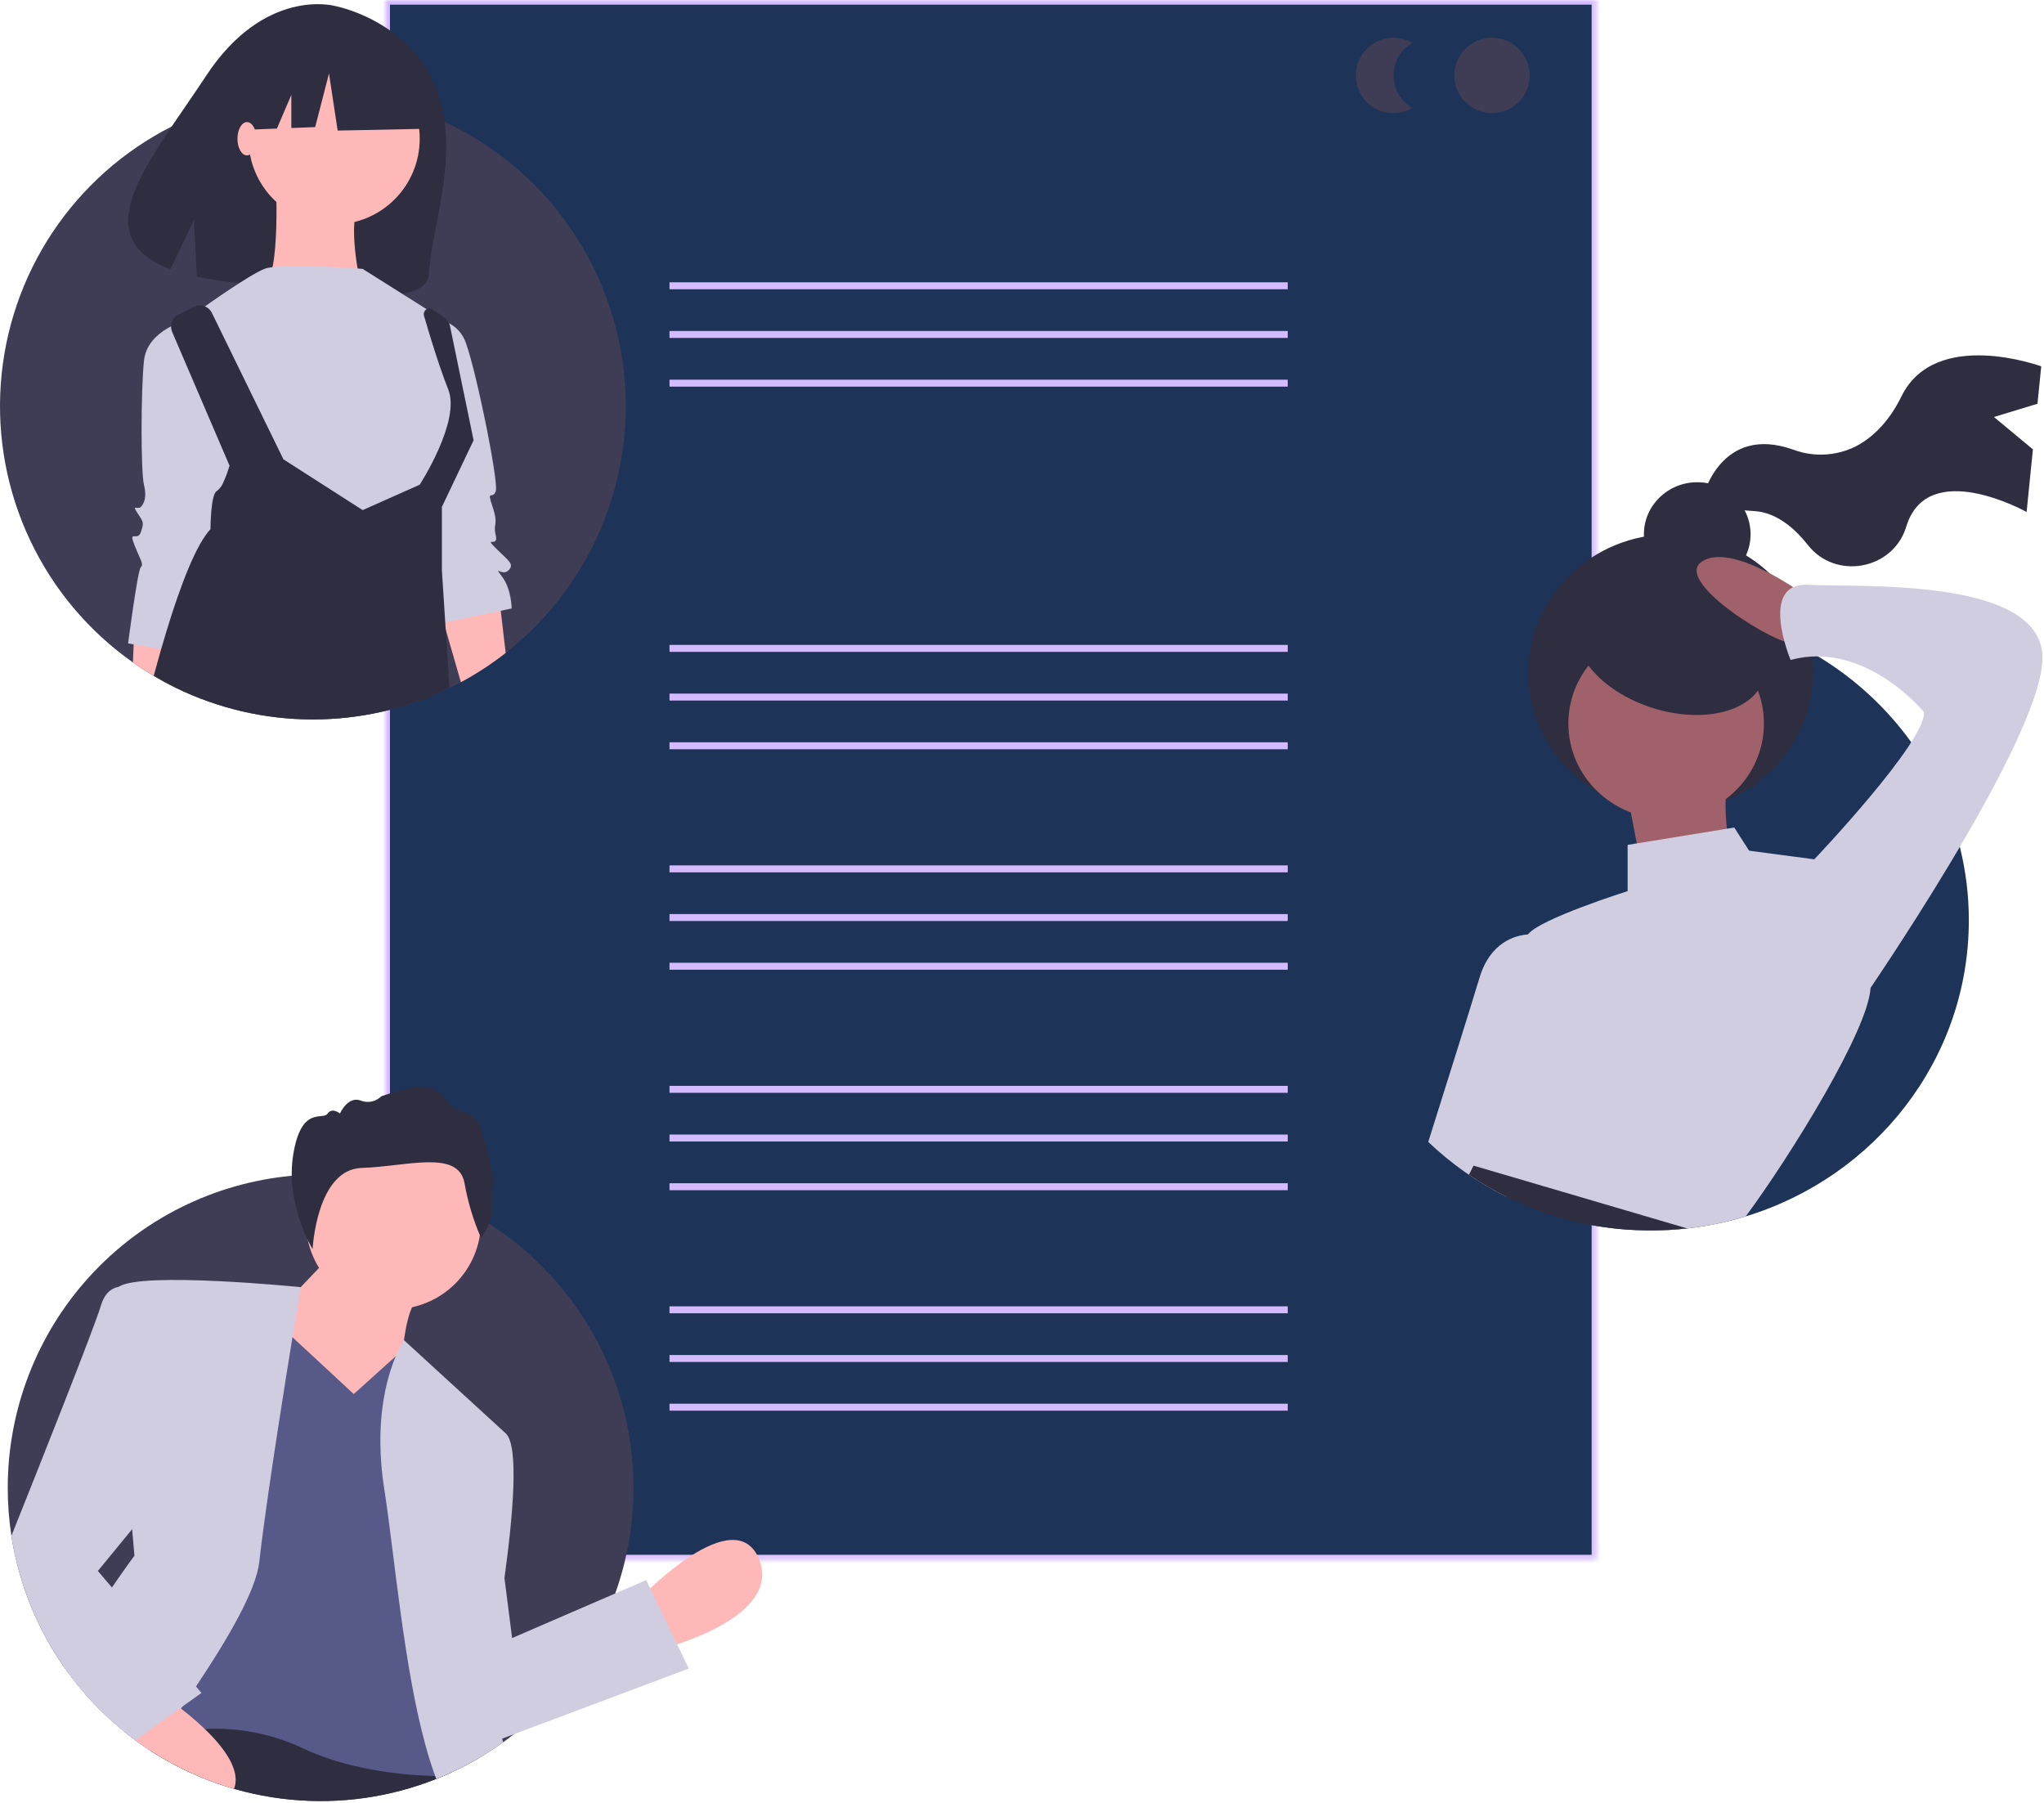 <svg width="440" height="388" viewBox="0 0 440 388" fill="none" xmlns="http://www.w3.org/2000/svg">
<g id="artform">
<g id="form-area">
<g id="form-body">
<mask id="path-1-inside-1" fill="white">
<path d="M343.626 0H82.944V335.66H343.626V0Z"/>
</mask>
<path d="M343.626 0H82.944V335.66H343.626V0Z" fill="#1D3357" stroke="#D4BAFF" stroke-width="2" mask="url(#path-1-inside-1)"/>
</g>
<g id="form-lines">
<path id="Vector" d="M277.205 60.761H144.118V62.258H277.205V60.761Z" fill="#D4BAFF"/>
<path id="Vector_2" d="M277.205 71.241H144.118V72.738H277.205V71.241Z" fill="#D4BAFF"/>
<path id="Vector_3" d="M277.205 81.721H144.118V83.218H277.205V81.721Z" fill="#D4BAFF"/>
<path id="Vector_4" d="M277.205 138.812H144.118V140.309H277.205V138.812Z" fill="#D4BAFF"/>
<path id="Vector_5" d="M277.205 149.292H144.118V150.789H277.205V149.292Z" fill="#D4BAFF"/>
<path id="Vector_6" d="M277.205 159.772H144.118V161.27H277.205V159.772Z" fill="#D4BAFF"/>
<path id="Vector_7" d="M277.205 186.267H144.118V187.764H277.205V186.267Z" fill="#D4BAFF"/>
<path id="Vector_8" d="M277.205 196.747H144.118V198.244H277.205V196.747Z" fill="#D4BAFF"/>
<path id="Vector_9" d="M277.205 207.227H144.118V208.725H277.205V207.227Z" fill="#D4BAFF"/>
<path id="Vector_10" d="M277.205 233.722H144.118V235.219H277.205V233.722Z" fill="#D4BAFF"/>
<path id="Vector_11" d="M277.205 244.202H144.118V245.699H277.205V244.202Z" fill="#D4BAFF"/>
<path id="Vector_12" d="M277.205 254.682H144.118V256.18H277.205V254.682Z" fill="#D4BAFF"/>
<path id="Vector_13" d="M277.205 281.177H144.118V282.674H277.205V281.177Z" fill="#D4BAFF"/>
<path id="Vector_14" d="M277.205 291.657H144.118V293.154H277.205V291.657Z" fill="#D4BAFF"/>
<path id="Vector_15" d="M277.205 302.138H144.118V303.635H277.205V302.138Z" fill="#D4BAFF"/>
</g>
<path id="Vector_16" d="M299.971 16.235C299.972 14.811 300.346 13.412 301.058 12.179C301.77 10.947 302.793 9.923 304.025 9.212C302.793 8.497 301.394 8.119 299.97 8.117C298.545 8.115 297.146 8.489 295.911 9.201C294.677 9.913 293.652 10.938 292.939 12.173C292.227 13.408 291.852 14.809 291.852 16.235C291.852 17.661 292.227 19.062 292.939 20.296C293.652 21.531 294.677 22.556 295.911 23.268C297.146 23.98 298.545 24.354 299.97 24.352C301.394 24.35 302.793 23.972 304.025 23.257C302.793 22.546 301.77 21.523 301.058 20.29C300.346 19.057 299.972 17.659 299.971 16.235Z" fill="#3F3D56"/>
<path id="Vector_17" d="M310.573 16.235C310.574 14.811 310.948 13.412 311.66 12.179C312.372 10.947 313.395 9.923 314.627 9.212C313.395 8.497 311.996 8.119 310.572 8.117C309.147 8.115 307.748 8.489 306.513 9.201C305.279 9.913 304.254 10.938 303.541 12.173C302.829 13.408 302.453 14.809 302.453 16.235C302.453 17.661 302.829 19.062 303.541 20.296C304.254 21.531 305.279 22.556 306.513 23.268C307.748 23.98 309.147 24.354 310.572 24.352C311.996 24.35 313.395 23.972 314.627 23.257C313.395 22.546 312.372 21.523 311.66 20.29C310.948 19.057 310.574 17.659 310.573 16.235Z" fill="#1D3357"/>
<path id="Vector_18" d="M321.175 24.352C325.653 24.352 329.283 20.718 329.283 16.235C329.283 11.752 325.653 8.117 321.175 8.117C316.698 8.117 313.068 11.752 313.068 16.235C313.068 20.718 316.698 24.352 321.175 24.352Z" fill="#3F3D56"/>
</g>
<g id="woman-form-first">
<path id="Vector_19" d="M134.707 87.417C134.704 99.609 131.403 111.571 125.153 122.035C118.904 132.498 109.941 141.071 99.215 146.842C98.411 147.279 97.594 147.698 96.764 148.097C87.56 152.561 77.462 154.872 67.235 154.853C57.008 154.835 46.919 152.488 37.73 147.991C36.146 147.217 34.6 146.38 33.09 145.481C31.556 144.582 30.066 143.614 28.619 142.59C19.104 135.892 11.484 126.841 6.499 116.319C1.515 105.797 -0.664 94.162 0.176 82.547C1.015 70.932 4.844 59.733 11.29 50.039C17.735 40.345 26.578 32.487 36.957 27.23C41.057 25.144 45.362 23.491 49.804 22.298C51.762 21.767 53.754 21.326 55.779 20.974C59.601 20.31 63.474 19.978 67.353 19.981C68.152 19.981 68.944 19.994 69.736 20.031C70.316 20.044 70.896 20.069 71.476 20.106C77.539 20.469 83.525 21.656 89.268 23.634C89.761 23.802 90.253 23.977 90.74 24.158C92.436 24.783 94.095 25.478 95.717 26.244C107.365 31.657 117.225 40.292 124.133 51.13C131.041 61.969 134.71 74.56 134.707 87.417Z" fill="#3F3D56"/>
<path id="Vector_20" d="M93.642 18.457C87.515 3.981 71.916 1.247 71.916 1.247C71.916 1.247 56.897 -2.765 44.354 16.341C32.662 34.149 17.586 50.834 36.706 57.942L41.756 47.322L42.362 59.544C45.143 60.124 47.953 60.551 50.779 60.823C71.987 62.98 91.979 66.567 92.349 58.893C92.841 48.692 99.539 32.387 93.642 18.457Z" fill="#2F2E41"/>
<path id="Vector_21" d="M39.177 136.44L38.678 140.448L37.73 147.991C36.146 147.217 34.6 146.38 33.09 145.481C31.556 144.582 30.066 143.614 28.619 142.59L28.769 138.7L28.937 134.385L35.859 135.778L39.177 136.44Z" fill="#FFB8B8"/>
<path id="Vector_22" d="M108.857 140.536C105.828 142.909 102.603 145.019 99.215 146.842L95.947 135.509L95.517 134.017L94.444 130.289L95.598 130.108L107.41 128.241L107.79 131.457L108.857 140.536Z" fill="#FFB8B8"/>
<path id="Vector_23" d="M71.926 48.308C82.101 48.308 90.349 40.05 90.349 29.863C90.349 19.676 82.101 11.418 71.926 11.418C61.752 11.418 53.504 19.676 53.504 29.863C53.504 40.05 61.752 48.308 71.926 48.308Z" fill="#FFB8B8"/>
<path id="Vector_24" d="M59.303 37.036C59.303 37.036 60.668 60.264 56.574 61.63C52.48 62.996 77.726 61.63 77.726 61.63C77.726 61.63 74.314 47.284 77.726 43.185C81.138 39.086 59.303 37.036 59.303 37.036Z" fill="#FFB8B8"/>
<path id="Vector_25" d="M78.067 57.873C78.067 57.873 60.327 56.506 56.915 57.873C53.504 59.239 43.951 66.071 43.951 66.071L48.727 109.11L87.62 117.308L93.761 108.427L99.902 95.447L97.172 79.051L96.49 69.487L78.067 57.873Z" fill="#D0CDE1"/>
<path id="Vector_26" d="M40.539 68.803C40.539 68.803 31.669 70.853 30.987 77.685C30.305 84.516 30.305 101.595 30.987 104.328C31.669 107.061 30.987 108.427 30.305 109.11C29.622 109.793 28.258 108.427 29.622 110.477C30.987 112.526 30.987 112.526 30.305 114.576C29.622 116.625 27.575 113.892 28.94 117.308C30.305 120.724 30.987 121.407 30.305 122.09C29.622 122.774 27.575 138.486 27.575 138.486L39.175 140.536L50.774 100.229L40.539 68.803Z" fill="#D0CDE1"/>
<path id="Vector_27" d="M93.761 68.803C95.057 68.876 96.309 69.294 97.389 70.015C98.469 70.736 99.337 71.733 99.902 72.903C101.949 77.001 107.407 103.645 106.725 105.694C106.043 107.744 104.678 105.011 106.043 109.11C107.407 113.209 106.043 112.526 106.725 115.259C107.407 117.991 103.996 115.259 106.725 117.991C109.454 120.724 110.819 121.407 109.454 122.774C108.09 124.14 106.043 121.407 108.09 124.14C110.137 126.873 110.137 130.972 110.137 130.972L93.761 134.387L88.985 96.13L93.761 68.803Z" fill="#D0CDE1"/>
<path id="Vector_28" d="M95.947 135.509L96.764 148.097C87.56 152.561 77.462 154.872 67.235 154.853C57.008 154.835 46.919 152.488 37.73 147.991C36.146 147.217 34.6 146.38 33.09 145.481C33.614 143.552 34.144 141.628 34.687 139.743C35.074 138.4 35.465 137.079 35.859 135.778C38.922 125.743 42.221 117.208 45.314 113.892C45.314 113.892 45.314 106.38 46.68 105.694C47.336 105.179 47.837 104.491 48.127 103.708C48.635 102.58 49.064 101.418 49.411 100.23L47.154 94.972L37.051 71.42C36.763 70.746 36.743 69.988 36.994 69.3C37.246 68.612 37.75 68.046 38.404 67.717L41.753 66.037C42.092 65.869 42.461 65.769 42.839 65.744C43.217 65.718 43.596 65.768 43.955 65.89C44.314 66.012 44.645 66.203 44.93 66.454C45.214 66.704 45.446 67.008 45.613 67.349L61.011 98.863L78.067 109.796L90.029 104.47L90.347 104.326C90.347 104.326 99.221 90.664 96.49 83.833C95.324 80.917 94.039 77.021 92.935 73.505C92.293 71.432 91.719 69.49 91.27 67.967C91.199 67.725 91.205 67.467 91.285 67.228C91.366 66.989 91.518 66.781 91.721 66.632C91.924 66.482 92.168 66.399 92.42 66.393C92.671 66.388 92.919 66.46 93.128 66.599L95.455 68.154C95.982 68.508 96.399 69.004 96.658 69.584C96.766 69.811 96.846 70.05 96.895 70.296L101.947 94.766L95.124 109.109V122.771L95.598 130.108L95.847 133.948L95.947 135.509Z" fill="#2F2E41"/>
<path id="Vector_29" d="M90.178 13.198L74.545 5L52.957 8.353L48.491 28.105L59.609 27.677L62.715 20.42V27.557L67.845 27.36L70.823 15.807L72.684 28.105L90.923 27.733L90.178 13.198Z" fill="#2F2E41"/>
<path id="Vector_30" d="M53.163 33.45C54.293 33.45 55.209 31.844 55.209 29.863C55.209 27.882 54.293 26.276 53.163 26.276C52.032 26.276 51.115 27.882 51.115 29.863C51.115 31.844 52.032 33.45 53.163 33.45Z" fill="#FFB8B8"/>
</g>
<g id="woman-form-second">
<path id="Vector_31" d="M423.817 198.078C423.817 228.007 403.625 253.338 375.799 261.814C371.69 263.074 367.473 263.943 363.201 264.411C360.593 264.704 357.971 264.85 355.346 264.85C354.37 264.85 353.4 264.831 352.436 264.782H352.424C342.634 264.4 333.036 261.948 324.262 257.585C318.098 254.52 312.43 250.543 307.448 245.789C300.959 239.655 295.787 232.26 292.25 224.056C288.713 215.853 286.884 207.013 286.875 198.078C286.875 169.78 304.925 145.593 330.411 135.874C333.461 134.707 336.59 133.761 339.775 133.043C351.512 130.388 363.731 130.781 375.273 134.186C376.148 134.434 377.016 134.712 377.872 135.009C377.878 135.009 377.885 135.015 377.891 135.015C379.95 135.708 381.973 136.505 383.952 137.401C384.63 137.698 385.309 138.014 385.974 138.347C387.306 138.99 388.612 139.681 389.892 140.419C390.387 140.697 390.875 140.981 391.357 141.278C399.222 146.017 406.048 152.301 411.423 159.752C416.312 166.525 419.862 174.172 421.884 182.281C423.173 187.447 423.823 192.753 423.817 198.078Z" fill="#1D3357"/>
<path id="Vector_32" d="M429.224 89.755L438.597 86.906L439.406 78.855C439.406 78.855 416.608 70.457 409.319 85.312C406.746 90.557 403.502 93.707 400.383 95.587C398.229 96.834 395.827 97.589 393.348 97.797C390.869 98.005 388.375 97.662 386.044 96.791C370.244 91.164 366.523 107.167 366.523 107.167C366.523 107.167 367.889 109.445 377.629 110.005C382.476 110.283 386.442 113.84 389.203 117.344C395.117 124.845 407.263 122.677 410.245 113.674C410.293 113.528 410.341 113.381 410.387 113.233C415.046 98.349 436.257 110.199 436.257 110.199L437.611 96.718L429.224 89.755Z" fill="#2F2E41"/>
<path id="Vector_33" d="M365.356 126.188C371.696 126.188 376.836 121.175 376.836 114.992C376.836 108.809 371.696 103.797 365.356 103.797C359.016 103.797 353.876 108.809 353.876 114.992C353.876 121.175 359.016 126.188 365.356 126.188Z" fill="#2F2E41"/>
<path id="Vector_34" d="M359.616 174.702C376.524 174.702 390.23 161.335 390.23 144.847C390.23 128.359 376.524 114.992 359.616 114.992C342.708 114.992 329.001 128.359 329.001 144.847C329.001 161.335 342.708 174.702 359.616 174.702Z" fill="#2F2E41"/>
<path id="Vector_35" d="M358.659 176.257C370.283 176.257 379.707 167.067 379.707 155.732C379.707 144.396 370.283 135.206 358.659 135.206C347.035 135.206 337.612 144.396 337.612 155.732C337.612 167.067 347.035 176.257 358.659 176.257Z" fill="#A0616A"/>
<path id="Vector_36" d="M350.368 171.281L354.195 191.184L373.329 188.696C373.329 188.696 370.14 173.147 372.053 168.793L350.368 171.281Z" fill="#A0616A"/>
<path id="Vector_37" d="M387.998 127.743C387.998 127.743 372.691 116.547 366.313 120.901C359.935 125.255 383.533 139.56 386.084 138.316C388.636 137.072 387.998 127.743 387.998 127.743Z" fill="#A0616A"/>
<path id="Vector_38" d="M402.667 212.328C402.669 212.432 402.665 212.535 402.655 212.637V212.644C402.262 221.534 385.48 248.744 375.799 261.814C371.69 263.073 367.473 263.943 363.201 264.411C360.593 264.704 357.971 264.85 355.346 264.85C354.37 264.85 353.4 264.831 352.436 264.782H352.423C343.51 261.975 332.922 258.29 325.2 255.384C321.561 254.005 318.556 252.806 316.666 251.953C315.963 251.664 315.288 251.31 314.65 250.895C311.461 248.404 318.479 246.537 321.668 245.918C324.857 245.294 320.394 238.456 320.394 238.456C308.913 226.635 322.943 216.687 322.943 216.687C322.943 216.687 328.68 204.866 328.68 201.756C328.696 201.525 328.782 201.305 328.928 201.125C331.331 197.812 350.369 191.808 350.369 191.808V181.854L352.341 181.533L371.741 178.38L373.326 178.12L376.515 183.097L390.552 184.964C390.552 184.964 402.667 201.138 402.667 212.328Z" fill="#D0CDE1"/>
<path id="Vector_39" d="M342.077 212.328C342.077 212.328 333.67 235.056 325.992 253.474C325.726 254.117 325.46 254.753 325.2 255.384C324.883 256.126 324.572 256.862 324.261 257.585C318.098 254.52 312.43 250.543 307.448 245.789C310.897 234.852 316.368 217.472 318.479 210.468C320.806 202.745 326.189 201.33 328.928 201.126C329.483 201.074 330.041 201.078 330.595 201.138L342.077 212.328Z" fill="#D0CDE1"/>
<path id="Vector_40" d="M388.636 186.83L390.549 184.964C390.549 184.964 414.785 159.463 414.148 153.244C414.148 153.244 401.392 137.694 385.447 142.048C385.447 142.048 378.431 125.255 389.273 125.877C400.116 126.499 440.297 124.011 439.66 142.048C439.022 160.085 400.754 215.441 400.754 215.441L388.636 186.83Z" fill="#D0CDE1"/>
<path id="Vector_41" d="M379.609 146.28C381.812 139.392 374.646 130.939 363.603 127.399C352.561 123.86 341.825 126.575 339.622 133.463C337.42 140.351 344.586 148.804 355.628 152.343C366.67 155.882 377.407 153.168 379.609 146.28Z" fill="#2F2E41"/>
<path id="Vector_42" d="M363.201 264.411C360.593 264.704 357.971 264.85 355.346 264.85C354.37 264.85 353.4 264.831 352.436 264.782H352.423C342.634 264.4 333.036 261.948 324.262 257.585C321.471 256.198 318.779 254.622 316.203 252.868L316.666 251.953V251.947L317.205 250.896L325.992 253.474L363.201 264.411Z" fill="#2F2E41"/>
</g>
<g id="man-form">
<path id="Vector_43" d="M1.667 320.225C1.666 323.691 1.929 327.152 2.453 330.578C4.973 346.763 13.285 361.479 25.84 371.982C26.183 372.27 26.532 372.557 26.887 372.838C27.623 373.431 28.371 374.008 29.132 374.568C30.23 375.379 31.352 376.156 32.5 376.897C41.521 382.716 51.798 386.297 62.479 387.341C73.159 388.386 83.935 386.865 93.91 382.903C94.384 382.716 94.858 382.522 95.326 382.323C96.074 382.004 96.81 381.673 97.546 381.324C99.41 380.456 101.229 379.5 103.003 378.458C104.83 377.39 106.597 376.241 108.304 375.011C109.083 374.449 109.838 373.881 110.592 373.287L110.605 373.281C120.583 365.435 128.152 354.933 132.445 342.979V342.972C137.575 328.59 137.684 312.892 132.755 298.439C127.825 283.987 118.149 271.634 105.304 263.398C104.711 263.023 104.113 262.648 103.508 262.299C102.884 261.912 102.248 261.549 101.606 261.2C92.961 256.397 83.358 253.575 73.492 252.939C72.014 252.839 70.523 252.789 69.02 252.789C68.946 252.789 68.871 252.789 68.796 252.795C66.775 252.795 64.78 252.889 62.809 253.076C46.092 254.626 30.557 262.371 19.246 274.792C7.936 287.214 1.667 303.417 1.667 320.225Z" fill="#3F3D56"/>
<path id="Vector_44" d="M138.439 343.384C138.439 343.384 158.11 323.032 163.356 335.505C168.601 347.979 143.684 354.544 143.684 354.544L138.439 343.384Z" fill="#FFB8B8"/>
<path id="Vector_45" d="M26.887 372.838C27.623 373.431 28.372 374.008 29.132 374.568C30.23 375.379 31.352 376.156 32.5 376.897C41.521 382.716 51.798 386.297 62.479 387.341C73.159 388.386 83.935 386.865 93.91 382.903C94.384 382.716 94.858 382.523 95.326 382.323C96.074 382.004 96.81 381.673 97.546 381.324L95.818 378.838C94.566 377.665 93.163 376.663 91.646 375.86C79.828 369.435 57.57 369.635 42.51 370.69C40.364 370.84 38.368 371.008 36.572 371.177C35.45 371.277 34.402 371.383 33.448 371.483C33.061 371.527 32.693 371.564 32.344 371.602C28.983 371.976 26.968 372.27 26.968 372.27L26.887 372.838Z" fill="#2F2E41"/>
<path id="Vector_46" d="M84.685 281.803C95.092 281.803 103.529 273.357 103.529 262.937C103.529 252.517 95.092 244.071 84.685 244.071C74.279 244.071 65.842 252.517 65.842 262.937C65.842 273.357 74.279 281.803 84.685 281.803Z" fill="#FFB8B8"/>
<path id="Vector_47" d="M72.213 269.198L58.443 283.641L54.508 305.962L89.261 311.871L86.638 291.519C86.638 291.519 87.294 281.671 89.916 279.702C92.539 277.732 72.213 269.198 72.213 269.198Z" fill="#FFB8B8"/>
<path id="Vector_48" d="M31.558 374.243C32.708 373.873 33.876 373.562 35.057 373.312C38.03 372.665 41.053 372.279 44.093 372.157C51.288 371.778 58.465 373.169 64.998 376.21C74.552 380.799 85.89 382.048 93.685 382.285C94.253 382.304 94.802 382.316 95.326 382.323C96.074 382.004 96.81 381.673 97.546 381.323C99.41 380.456 101.229 379.5 103.003 378.457L102.978 376.147L102.566 330.44V330.434L102.373 308.586L89.919 294.144L86.719 290.534L85.198 291.902L76.149 300.057L62.959 287.825L58.443 283.641L36.784 356.641L33.99 366.057L32.344 371.601L32.088 372.451V372.457L31.558 374.243Z" fill="#575A89"/>
<path id="Vector_49" d="M81.88 310.615C81.911 313.895 82.186 317.168 82.703 320.406C84.948 334.761 86.875 358.626 91.646 375.86C92.27 378.133 92.95 380.281 93.685 382.285L93.91 382.903C94.384 382.716 94.858 382.522 95.326 382.323C96.074 382.004 96.81 381.673 97.546 381.323C99.41 380.456 101.229 379.5 103.003 378.457C104.83 377.39 106.597 376.241 108.304 375.011L108.104 374.224V374.218L104.998 361.767C104.998 361.767 106.994 351.346 108.59 339.688V339.682C110.424 326.338 111.734 311.39 108.933 308.586L86.963 288.461L86.956 288.468C86.272 289.559 85.683 290.708 85.198 291.902C83.701 295.455 81.805 301.724 81.88 310.615Z" fill="#D0CDE1"/>
<path id="Vector_50" d="M13.523 358.439C16.994 363.493 21.138 368.05 25.84 371.982C26.183 372.27 26.532 372.557 26.887 372.838C27.623 373.431 28.372 374.008 29.132 374.567C30.23 375.379 31.352 376.156 32.5 376.896C33.348 375.716 34.203 374.518 35.057 373.312C35.562 372.607 36.067 371.895 36.572 371.177C37.371 370.04 38.169 368.898 38.955 367.749C39.054 367.612 39.148 367.474 39.242 367.337C40.239 365.894 41.225 364.446 42.185 363.003C49.27 352.407 55.144 342.236 55.818 336.16C56.629 328.886 58.269 317.634 59.934 306.888C61.007 299.907 62.092 293.138 62.959 287.825C64.006 281.368 64.73 277.047 64.73 277.047C64.73 277.047 30.367 273.607 25.553 276.985H25.546C25.408 277.064 25.288 277.172 25.195 277.301C25.101 277.43 25.036 277.578 25.004 277.734C24.48 281.393 27.286 315.398 28.446 329.135V329.142C28.746 332.663 28.939 334.849 28.939 334.849C28.939 334.849 26.974 337.478 24.093 341.692C21.156 345.994 17.258 351.945 13.523 358.439Z" fill="#D0CDE1"/>
<path id="Vector_51" d="M106.965 326.971L110.243 352.575L139.095 340.101L148.274 359.14L101.064 376.866C101.064 376.866 92.539 331.566 106.965 326.971Z" fill="#D0CDE1"/>
<path id="Vector_52" d="M103.512 266.389C103.512 266.389 106.072 263.621 105.813 260.155C105.643 258.183 105.768 256.197 106.187 254.263C106.187 254.263 105.386 248.59 104.202 245.302C103.019 242.014 104.016 240.87 98.93 239.075C93.843 237.28 97.081 230.788 82.084 235.962C81.513 236.539 80.785 236.934 79.991 237.096C79.197 237.259 78.372 237.182 77.621 236.876C74.853 235.861 73.184 239.67 73.184 239.67C73.184 239.67 71.457 238.251 70.488 239.726C69.519 241.201 64.832 237.839 63.113 248.57C61.394 259.3 67.295 268.869 67.295 268.869C67.295 268.869 68.123 251.698 77.862 251.387C87.602 251.075 98.617 247.381 99.983 254.612C100.697 258.662 101.881 262.615 103.512 266.389Z" fill="#2F2E41"/>
<path id="Vector_53" d="M25.84 371.982C26.183 372.27 26.532 372.557 26.887 372.838C27.623 373.431 28.372 374.008 29.132 374.567C30.23 375.379 31.352 376.156 32.5 376.897C38.026 380.476 44.048 383.22 50.373 385.039C51.92 381.068 48.216 376.128 44.093 372.157C43.57 371.651 43.033 371.158 42.509 370.69C41.262 369.585 40.034 368.586 38.955 367.749C38.905 367.711 38.861 367.68 38.818 367.643C36.778 366.069 35.3 365.101 35.3 365.101L33.99 366.057L25.84 371.982Z" fill="#FFB8B8"/>
<path id="Vector_54" d="M2.454 330.578C4.974 346.763 13.286 361.479 25.84 371.982C26.183 372.27 26.533 372.557 26.888 372.838C27.624 373.431 28.372 374.008 29.133 374.567L32.089 372.457V372.451L33.449 371.483L38.819 367.643L39.242 367.337L43.365 364.39L42.186 363.003L36.785 356.641L24.094 341.692L21.07 338.133L28.447 329.142V329.135L36.149 319.751L29.595 277.734C28.354 277.083 26.945 276.822 25.554 276.985H25.547C24.063 277.241 22.548 278.265 21.724 281.012C20.234 285.989 8.198 316.229 2.454 330.578Z" fill="#D0CDE1"/>
</g>
</g>
</svg>
